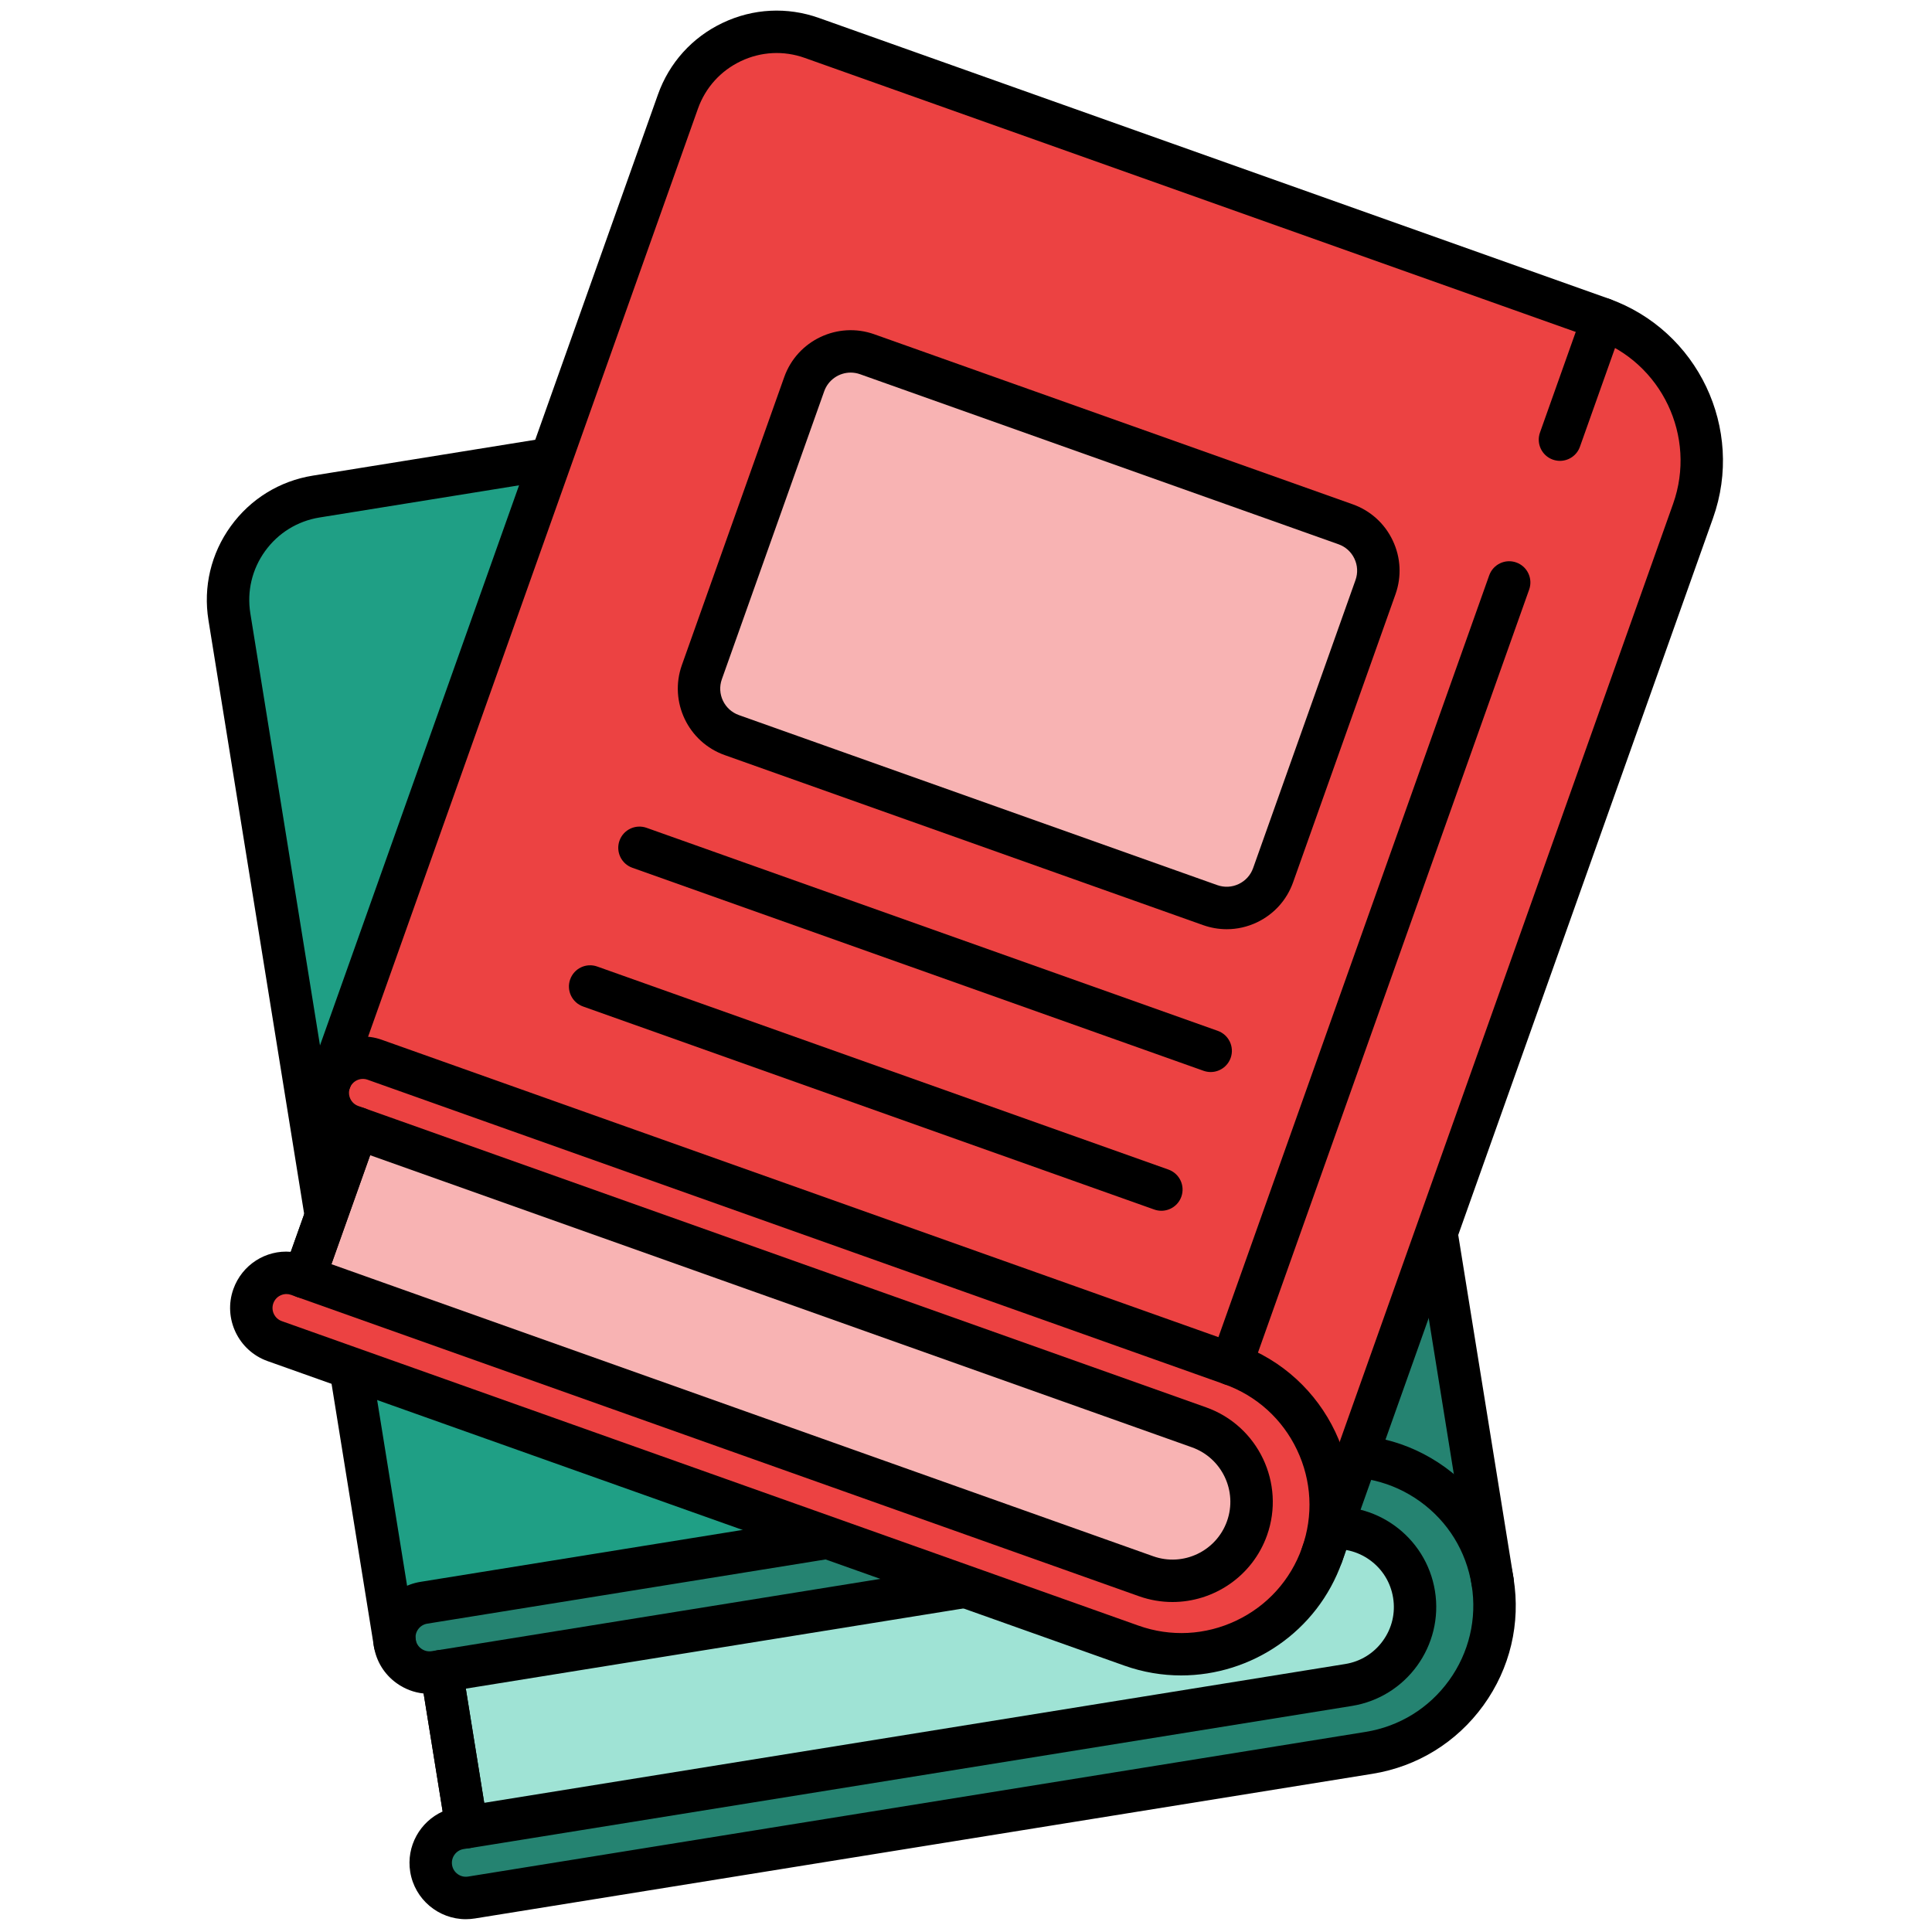 <svg width="256" height="256" viewBox="0 0 256 256" fill="none" xmlns="http://www.w3.org/2000/svg">
<path d="M197.783 209.583L174.418 64.643C172.665 53.765 162.425 46.367 151.545 48.12L41.901 65.795C34.326 67.017 29.175 74.146 30.395 81.722L52.315 217.706C55.145 225.42 135.848 215.203 197.783 209.583Z" fill="#1F9F85"/>
<path d="M151.711 48.095L177.481 207.958L197.783 209.583L174.418 64.643C172.665 53.765 162.425 46.367 151.545 48.12" fill="#258371"/>
<path d="M62.687 220.752L57.654 221.564C55.114 221.975 52.726 220.247 52.315 217.709C51.905 215.169 53.633 212.78 56.171 212.37L175.101 193.198C185.889 191.458 196.041 198.795 197.781 209.58C199.52 220.367 192.183 230.52 181.398 232.259L62.468 251.435C59.928 251.845 57.539 250.117 57.129 247.579C56.719 245.039 58.447 242.651 60.984 242.24L66.017 241.428L62.687 220.752Z" fill="#258371"/>
<path d="M52.312 220.519C50.958 220.519 49.764 219.536 49.542 218.156L27.621 82.172C26.913 77.766 27.958 73.348 30.572 69.732C33.185 66.115 37.049 63.732 41.455 63.022L151.098 45.347C157.095 44.38 163.119 45.805 168.051 49.368C172.98 52.928 176.225 58.194 177.195 64.196L200.557 209.133C200.804 210.665 199.762 212.109 198.23 212.353C196.69 212.603 195.254 211.558 195.01 210.027L171.648 65.09C170.92 60.568 168.472 56.603 164.763 53.92C161.051 51.239 156.524 50.16 151.994 50.894L42.351 68.568C39.426 69.038 36.863 70.62 35.129 73.019C33.396 75.419 32.702 78.35 33.171 81.272L55.092 217.257C55.339 218.788 54.296 220.233 52.765 220.477C52.613 220.508 52.462 220.519 52.312 220.519Z" fill="black"/>
<path d="M143.41 141.198L76.99 151.905C73.433 152.478 70.08 150.058 69.507 146.501L63.061 106.515C62.487 102.957 64.907 99.605 68.464 99.032L134.884 88.326C138.442 87.752 141.794 90.172 142.367 93.729L148.814 133.715C149.39 137.276 146.97 140.625 143.41 141.198Z" fill="#4EDEC1"/>
<path d="M178.698 223.265L61.836 242.103L58.503 221.427L175.365 202.589C181.075 201.667 186.448 205.55 187.37 211.26C188.288 216.97 184.408 222.343 178.698 223.265Z" fill="#9FE3D5"/>
<path d="M61.723 254.304C58.123 254.304 54.945 251.688 54.355 248.026C53.807 244.629 55.656 241.389 58.652 240.032L56.131 224.397C54.847 224.265 53.614 223.796 52.54 223.02C50.922 221.854 49.856 220.126 49.542 218.159C49.224 216.192 49.694 214.216 50.86 212.601C52.029 210.985 53.754 209.92 55.724 209.602L174.654 190.43C180.625 189.455 186.588 190.885 191.481 194.42C196.373 197.955 199.596 203.181 200.554 209.139C201.515 215.096 200.099 221.073 196.564 225.965C193.029 230.857 187.802 234.083 181.845 235.041L62.917 254.208C62.516 254.27 62.119 254.304 61.723 254.304ZM58.5 218.617C59.087 218.617 59.663 218.799 60.144 219.148C60.748 219.583 61.153 220.244 61.274 220.977L64.606 241.653C64.853 243.185 63.811 244.629 62.279 244.873L61.431 245.011C60.942 245.09 60.515 245.351 60.228 245.753C59.939 246.155 59.824 246.641 59.902 247.127C60.065 248.13 61.012 248.816 62.018 248.656L180.949 229.486C185.425 228.764 189.351 226.341 192.006 222.666C194.659 218.988 195.724 214.5 195.001 210.024C194.279 205.547 191.86 201.622 188.184 198.966C184.506 196.314 180.016 195.24 175.542 195.971L56.612 215.144C56.126 215.222 55.699 215.486 55.409 215.885C55.12 216.287 55.004 216.771 55.083 217.26C55.243 218.263 56.196 218.948 57.199 218.788L58.045 218.651C58.202 218.628 58.351 218.617 58.5 218.617Z" fill="black"/>
<path d="M175.098 196.008C173.744 196.008 172.55 195.024 172.328 193.644L154.833 85.108C154.585 83.577 155.628 82.132 157.159 81.888C158.694 81.638 160.135 82.683 160.38 84.215L177.875 192.751C178.122 194.282 177.079 195.727 175.548 195.971C175.399 195.996 175.247 196.008 175.098 196.008Z" fill="black"/>
<path d="M61.833 244.913C61.246 244.913 60.669 244.73 60.189 244.382C59.585 243.946 59.18 243.286 59.059 242.552L55.727 221.876C55.479 220.345 56.522 218.901 58.053 218.656L174.916 199.818C182.157 198.638 188.977 203.592 190.14 210.816C191.306 218.044 186.372 224.875 179.142 226.044L62.28 244.882C62.131 244.902 61.982 244.913 61.833 244.913ZM61.723 223.753L64.162 238.883L178.251 220.491C180.272 220.165 182.047 219.072 183.242 217.411C184.442 215.753 184.922 213.727 184.593 211.707C184.267 209.684 183.174 207.914 181.516 206.716C179.858 205.519 177.832 205.039 175.812 205.365L61.723 223.753Z" fill="black"/>
<path d="M75.945 154.802C71.446 154.802 67.47 151.531 66.734 146.948L60.287 106.961C59.888 104.5 60.476 102.03 61.934 100.007C63.395 97.984 65.556 96.652 68.018 96.255L134.438 85.549C139.546 84.726 144.323 88.199 145.141 93.282L151.587 133.269C152.405 138.355 148.937 143.151 143.854 143.972L77.434 154.678C76.937 154.76 76.439 154.802 75.945 154.802ZM135.927 91.051C135.733 91.051 135.533 91.065 135.334 91.099L68.914 101.805C67.933 101.962 67.073 102.494 66.492 103.297C65.91 104.104 65.677 105.084 65.837 106.065L72.283 146.051C72.609 148.077 74.534 149.468 76.543 149.131L142.963 138.425C144.989 138.099 146.369 136.185 146.043 134.162L139.597 94.176C139.302 92.352 137.72 91.051 135.927 91.051Z" fill="black"/>
<path d="M73.435 173.69C72.081 173.69 70.887 172.707 70.665 171.327C70.417 169.796 71.46 168.351 72.991 168.107L152.298 155.322C153.832 155.071 155.274 156.117 155.518 157.648C155.765 159.18 154.723 160.624 153.191 160.868L73.885 173.654C73.733 173.679 73.584 173.69 73.435 173.69Z" fill="black"/>
<path d="M76.537 192.95C75.183 192.95 73.989 191.967 73.767 190.587C73.52 189.056 74.562 187.611 76.094 187.367L155.4 174.581C156.92 174.326 158.376 175.377 158.62 176.908C158.868 178.439 157.825 179.884 156.294 180.128L76.987 192.914C76.838 192.942 76.686 192.95 76.537 192.95Z" fill="black"/>
<path d="M154.405 67.644C153.051 67.644 151.857 66.66 151.635 65.281L148.937 48.541C148.69 47.01 149.732 45.566 151.264 45.321C152.787 45.063 154.24 46.117 154.484 47.648L157.182 64.387C157.429 65.919 156.386 67.363 154.855 67.607C154.703 67.633 154.554 67.644 154.405 67.644Z" fill="black"/>
<path d="M175.174 206.034L224.341 67.703C228.03 57.32 222.607 45.911 212.224 42.222L107.577 5.026C100.347 2.455 92.403 6.234 89.832 13.464L43.703 143.25C42.477 151.371 118.159 181.196 175.174 206.034Z" fill="#EC4242"/>
<path d="M212.381 42.275L158.151 194.853L175.174 206.034L224.341 67.703C228.03 57.32 222.607 45.911 212.224 42.222" fill="#EC4242"/>
<path d="M51.332 150.904L46.53 149.196C44.107 148.336 42.84 145.672 43.703 143.25C44.563 140.828 47.226 139.56 49.649 140.423L163.159 180.766C173.454 184.425 178.833 195.738 175.174 206.034C171.516 216.329 160.202 221.708 149.907 218.049L36.397 177.703C33.974 176.843 32.707 174.179 33.57 171.757C34.43 169.335 37.094 168.068 39.516 168.93L44.318 170.639L51.332 150.904Z" fill="#EC4242"/>
<path d="M175.171 208.844C174.859 208.844 174.539 208.79 174.23 208.681C172.769 208.158 172.004 206.553 172.524 205.092L221.694 66.762C224.858 57.857 220.188 48.036 211.283 44.869L106.633 7.673C103.845 6.678 100.836 6.833 98.16 8.106C95.488 9.379 93.468 11.615 92.479 14.403L46.35 144.188C45.827 145.65 44.22 146.405 42.761 145.894C41.3 145.371 40.536 143.767 41.056 142.306L87.182 12.523C88.677 8.319 91.72 4.947 95.749 3.034C99.779 1.114 104.312 0.884 108.515 2.379L213.163 39.572C224.987 43.776 231.189 56.817 226.988 68.641L177.821 206.975C177.411 208.124 176.329 208.844 175.171 208.844Z" fill="black"/>
<path d="M160.357 119.935L96.963 97.405C93.566 96.196 91.793 92.465 92.999 89.067L106.562 50.902C107.771 47.505 111.502 45.731 114.9 46.937L178.293 69.468C181.691 70.676 183.464 74.408 182.258 77.805L168.691 115.97C167.486 119.368 163.751 121.141 160.357 119.935Z" fill="#F8B3B3"/>
<path d="M151.862 208.86L40.325 169.217L47.339 149.485L158.876 189.129C164.325 191.065 167.171 197.053 165.235 202.501C163.296 207.95 157.311 210.797 151.862 208.86Z" fill="#F8B3B3"/>
<path d="M156.51 222.003C154.004 222.003 151.458 221.584 148.965 220.696L35.455 180.353C31.578 178.976 29.543 174.694 30.92 170.816C32.072 167.573 35.239 165.592 38.529 165.873L43.835 150.946C41.134 149.072 39.901 145.551 41.05 142.311C42.43 138.428 46.706 136.391 50.587 137.776L164.094 178.119C175.834 182.292 181.991 195.24 177.818 206.975C174.536 216.22 165.808 222.003 156.51 222.003ZM37.956 171.468C37.686 171.468 37.417 171.527 37.164 171.648C36.717 171.858 36.383 172.232 36.217 172.696C35.874 173.657 36.38 174.716 37.338 175.056L150.845 215.399C155.114 216.92 159.722 216.684 163.819 214.736C167.916 212.789 171.007 209.363 172.524 205.089C174.044 200.818 173.808 196.21 171.861 192.116C169.914 188.022 166.488 184.928 162.214 183.41L48.707 143.07C47.743 142.724 46.69 143.233 46.35 144.188C46.01 145.149 46.513 146.209 47.471 146.549L48.275 146.833C48.977 147.083 49.556 147.6 49.876 148.274C50.197 148.948 50.236 149.724 49.989 150.427L42.975 170.161C42.725 170.864 42.208 171.437 41.533 171.757C40.859 172.078 40.086 172.111 39.384 171.867L38.574 171.577C38.372 171.504 38.164 171.468 37.956 171.468Z" fill="black"/>
<path d="M163.156 183.576C162.844 183.576 162.524 183.523 162.214 183.413C160.753 182.89 159.989 181.286 160.509 179.825L197.328 76.237C197.848 74.773 199.458 74.009 200.917 74.531C202.378 75.051 203.142 76.658 202.622 78.12L165.806 181.707C165.395 182.857 164.311 183.576 163.156 183.576Z" fill="black"/>
<path d="M155.355 212.275C153.883 212.275 152.385 212.027 150.921 211.507L39.384 171.867C37.923 171.344 37.158 169.74 37.678 168.278L44.692 148.544C44.942 147.841 45.459 147.268 46.133 146.948C46.808 146.627 47.581 146.591 48.283 146.838L159.82 186.482C166.719 188.935 170.338 196.547 167.885 203.446C165.949 208.875 160.818 212.275 155.355 212.275ZM43.913 167.511L152.804 206.211C156.788 207.63 161.172 205.536 162.585 201.56C164.002 197.578 161.914 193.192 157.935 191.776L49.044 153.071L43.913 167.511Z" fill="black"/>
<path d="M162.549 123.125C161.495 123.125 160.436 122.945 159.416 122.582L96.022 100.052C91.172 98.326 88.629 92.976 90.352 88.126L103.915 49.963C105.638 45.111 110.991 42.57 115.841 44.29L179.235 66.821C181.584 67.655 183.469 69.355 184.54 71.609C185.613 73.86 185.743 76.397 184.908 78.746L171.341 116.912C170.504 119.261 168.807 121.143 166.553 122.217C165.28 122.821 163.917 123.125 162.549 123.125ZM112.719 49.37C111.191 49.37 109.752 50.323 109.212 51.843L95.648 90.006C94.96 91.936 95.974 94.066 97.905 94.752L161.298 117.283C162.229 117.614 163.235 117.566 164.139 117.136C165.033 116.709 165.713 115.962 166.045 115.026L179.611 76.861C179.943 75.925 179.892 74.916 179.465 74.02C179.041 73.123 178.288 72.446 177.352 72.115L113.958 49.584C113.551 49.441 113.129 49.37 112.719 49.37Z" fill="black"/>
<path d="M160.422 142.05C160.11 142.05 159.789 141.996 159.48 141.887L83.79 114.984C82.329 114.464 81.565 112.857 82.085 111.396C82.604 109.934 84.209 109.173 85.673 109.69L161.363 136.593C162.824 137.116 163.589 138.72 163.069 140.181C162.658 141.331 161.577 142.05 160.422 142.05Z" fill="black"/>
<path d="M153.888 160.433C153.577 160.433 153.256 160.38 152.947 160.27L77.254 133.364C75.793 132.842 75.029 131.237 75.549 129.776C76.071 128.312 77.67 127.547 79.137 128.07L154.83 154.976C156.291 155.499 157.055 157.103 156.535 158.564C156.128 159.714 155.046 160.433 153.888 160.433Z" fill="black"/>
<path d="M206.702 61.066C206.39 61.066 206.07 61.012 205.761 60.903C204.297 60.383 203.535 58.776 204.055 57.314L209.732 41.337C210.251 39.873 211.864 39.111 213.32 39.631C214.781 40.151 215.545 41.758 215.026 43.219L209.349 59.197C208.942 60.346 207.857 61.066 206.702 61.066Z" fill="black"/>
</svg>
